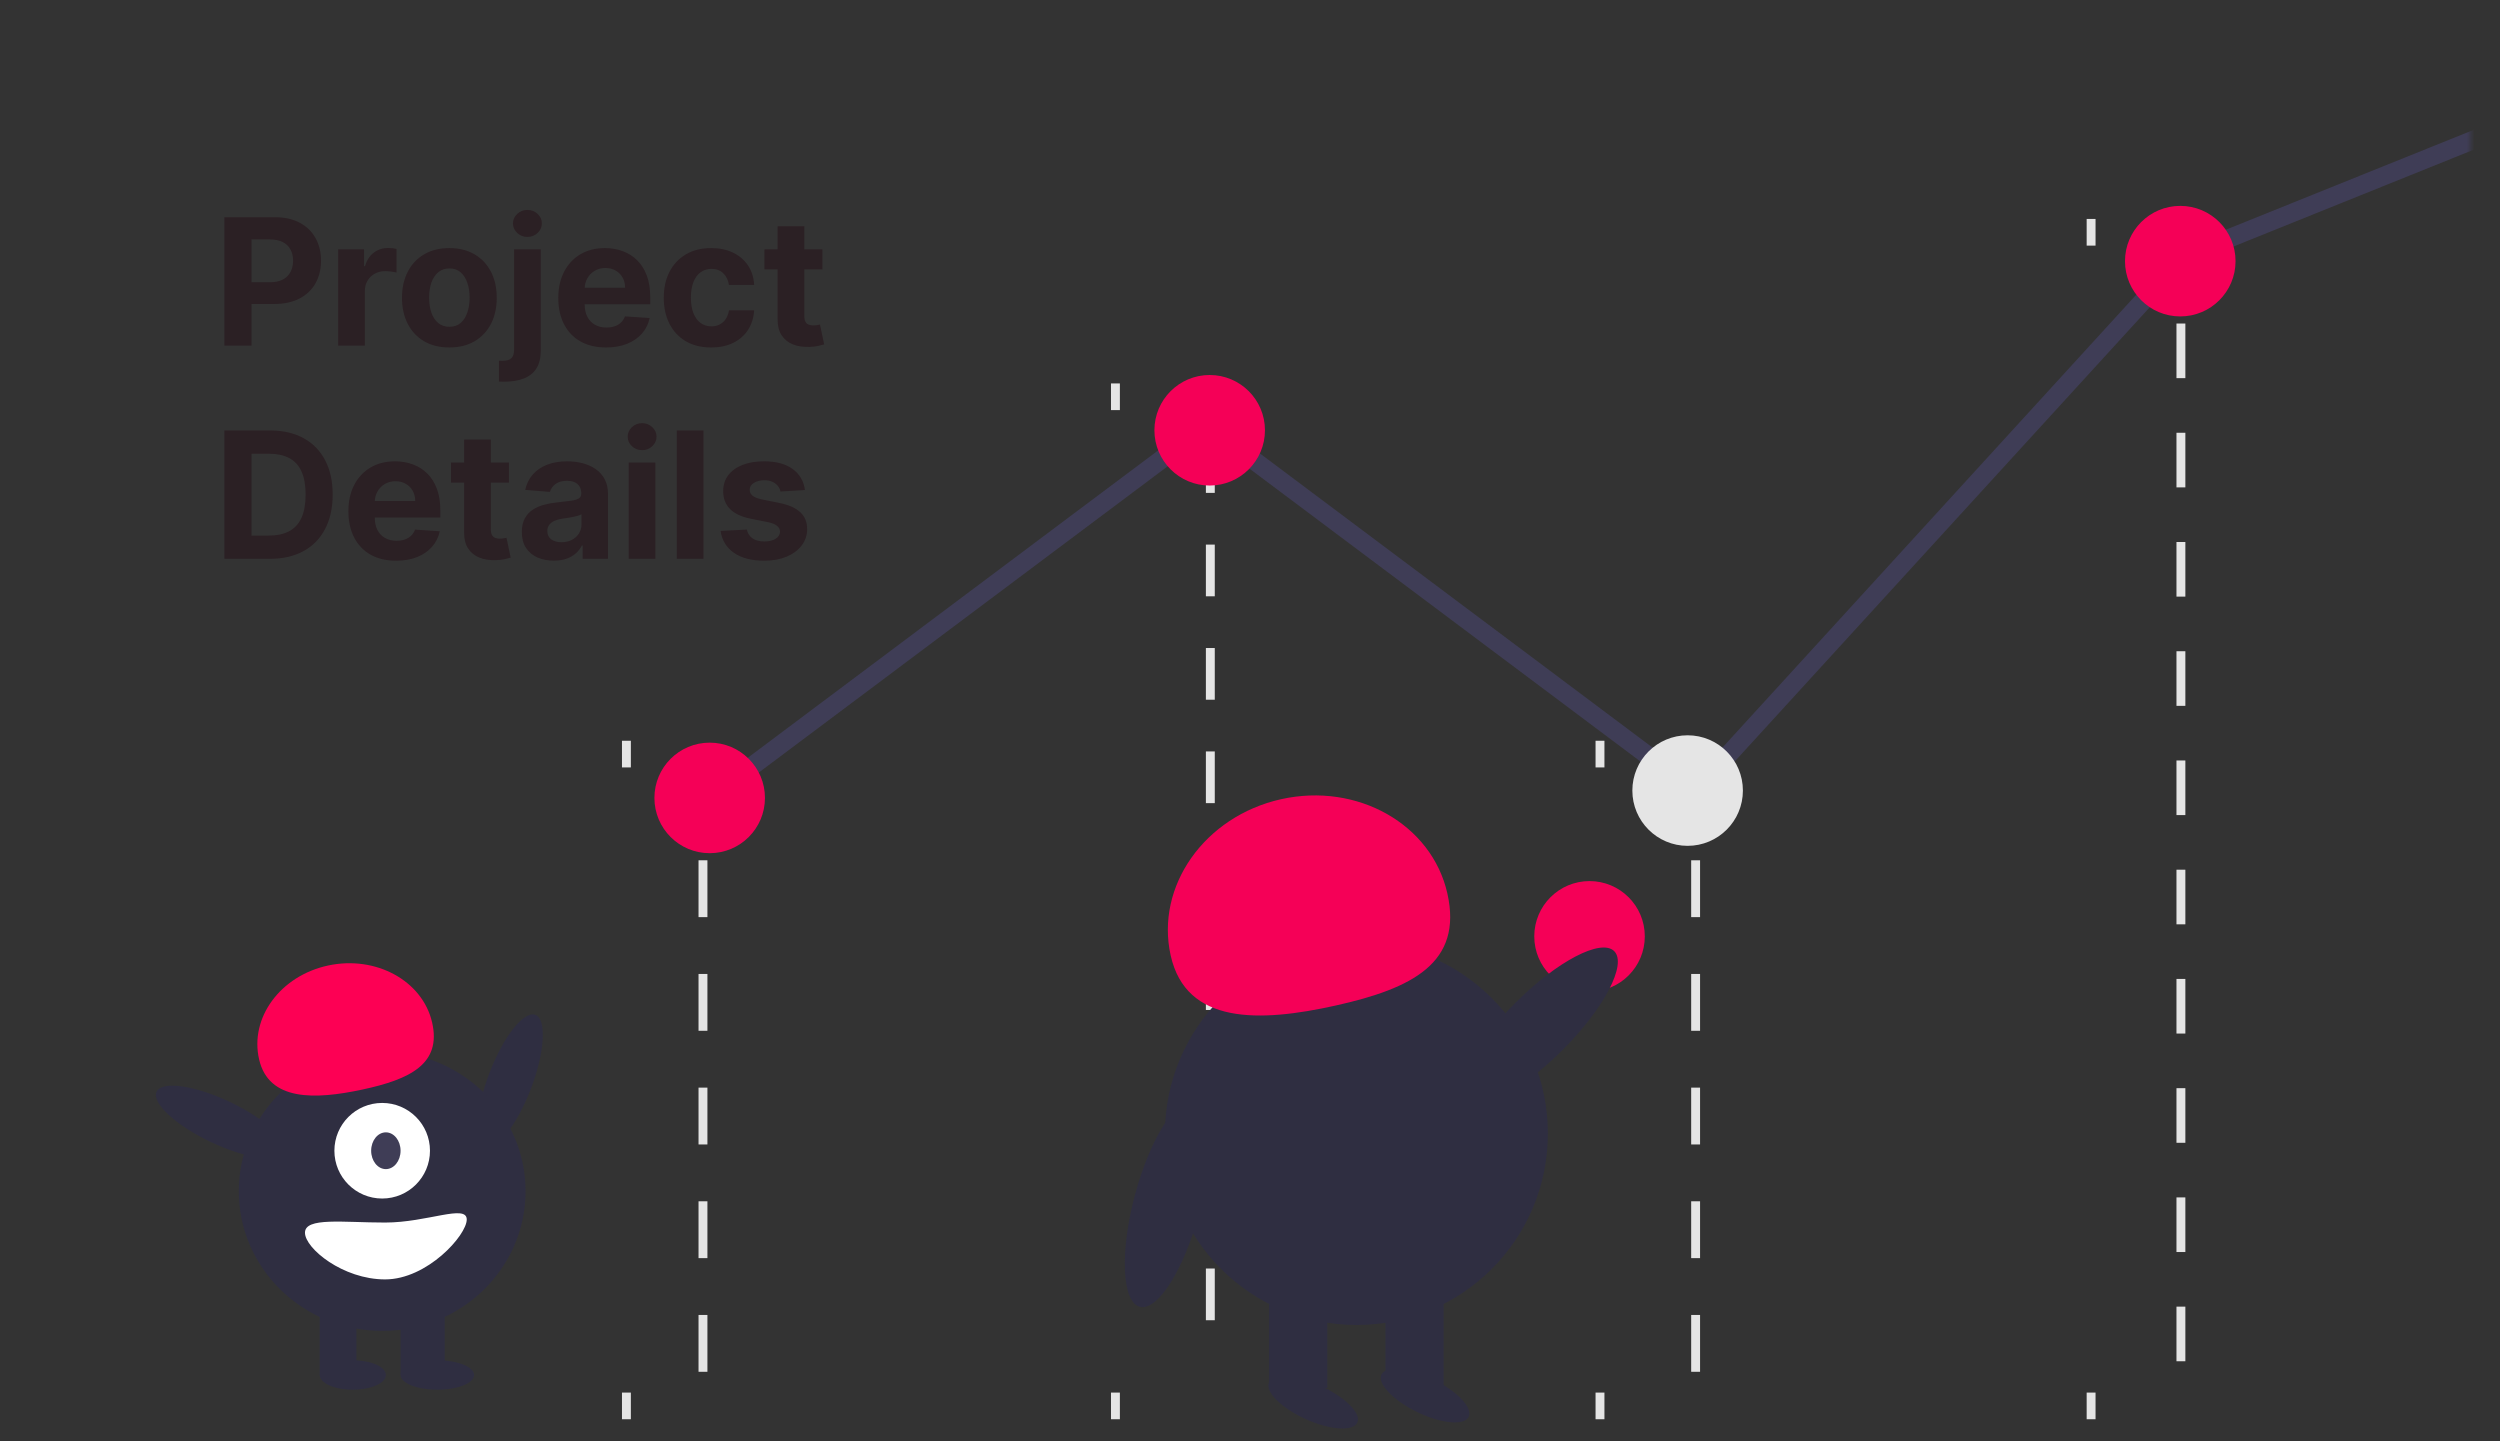 <svg width="340" height="196" viewBox="0 0 340 196" fill="none" xmlns="http://www.w3.org/2000/svg">
<rect x="0" y="0" width="340" height="196" fill="#333333" stroke="none"/>
<mask id="mask0_0_1" style="mask-type:alpha" maskUnits="userSpaceOnUse" x="4" y="-35" width="332" height="231">
<rect x="4" y="-35" width="332" height="231" rx="20" fill="white"/>
</mask>
<g mask="url(#mask0_0_1)">
<path d="M85.797 100.742H84.588V104.37H85.797V100.742Z" fill="#E5E5E5"/>
<path d="M96.209 186.563H95V178.834H96.209V186.563ZM96.209 171.105H95V163.375H96.209V171.105ZM96.209 155.646H95V147.917H96.209V155.646ZM96.209 140.188H95V132.458H96.209V140.188ZM96.209 124.729H95V117H96.209V124.729Z" fill="#E5E5E5"/>
<path d="M85.797 189.391H84.588V193.018H85.797V189.391Z" fill="#E5E5E5"/>
<path d="M218.204 100.742H216.995V104.37H218.204V100.742Z" fill="#E5E5E5"/>
<path d="M231.209 186.563H230V178.834H231.209V186.563ZM231.209 171.105H230V163.375H231.209V171.105ZM231.209 155.646H230V147.917H231.209V155.646ZM231.209 140.188H230V132.458H231.209V140.188ZM231.209 124.729H230V117H231.209V124.729Z" fill="#E5E5E5"/>
<path d="M218.204 189.391H216.995V193.018H218.204V189.391Z" fill="#E5E5E5"/>
<path d="M284.994 29.776H283.785V33.404H284.994V29.776Z" fill="#E5E5E5"/>
<path d="M297.209 185.131H296V177.703H297.209V185.131ZM297.209 170.275H296V162.847H297.209V170.275ZM297.209 155.419H296V147.991H297.209V155.419ZM297.209 140.563H296V133.135H297.209V140.563ZM297.209 125.708H296V118.279H297.209V125.708ZM297.209 110.851H296V103.424H297.209V110.851ZM297.209 95.996H296V88.568H297.209V95.996ZM297.209 81.14H296V73.712H297.209V81.14ZM297.209 66.284H296V58.856H297.209V66.284ZM297.209 51.428H296V44H297.209V51.428Z" fill="#E5E5E5"/>
<path d="M284.994 189.391H283.785V193.018H284.994V189.391Z" fill="#E5E5E5"/>
<path d="M152.303 52.147H151.094V55.774H152.303V52.147Z" fill="#E5E5E5"/>
<path d="M165.209 179.552H164V172.519H165.209V179.552ZM165.209 165.487H164V158.454H165.209V165.487ZM165.209 151.422H164V144.39H165.209V151.422ZM165.209 137.357H164V130.325H165.209V137.357ZM165.209 123.292H164V116.26H165.209V123.292ZM165.209 109.227H164V102.195H165.209V109.227ZM165.209 95.162H164V88.13H165.209V95.162ZM165.209 81.097H164V74.065H165.209V81.097ZM165.209 67.032H164V60H165.209V67.032Z" fill="#E5E5E5"/>
<path d="M152.303 189.391H151.094V193.018H152.303V189.391Z" fill="#E5E5E5"/>
<path d="M230.708 109.263L164.151 59.41L98.502 108.581L97 106.576L164.151 56.279L230.391 105.894L296.216 33.86L296.481 33.753L362.88 7L363.816 9.325L297.681 35.971L230.708 109.263Z" fill="#3F3D56"/>
<path d="M96.517 116.034C100.668 116.034 104.034 112.668 104.034 108.517C104.034 104.365 100.668 101 96.517 101C92.365 101 89 104.365 89 108.517C89 112.668 92.365 116.034 96.517 116.034Z" fill="#F50057"/>
<path d="M164.517 66.034C168.668 66.034 172.034 62.668 172.034 58.517C172.034 54.365 168.668 51 164.517 51C160.365 51 157 54.365 157 58.517C157 62.668 160.365 66.034 164.517 66.034Z" fill="#F50057"/>
<path d="M229.517 115.034C233.668 115.034 237.034 111.668 237.034 107.517C237.034 103.365 233.668 100 229.517 100C225.365 100 222 103.365 222 107.517C222 111.668 225.365 115.034 229.517 115.034Z" fill="#E5E5E5"/>
<path d="M216.177 134.861C220.328 134.861 223.693 131.495 223.693 127.344C223.693 123.193 220.328 119.827 216.177 119.827C212.025 119.827 208.66 123.193 208.66 127.344C208.66 131.495 212.025 134.861 216.177 134.861Z" fill="#F50057"/>
<path d="M296.517 43.034C300.668 43.034 304.034 39.668 304.034 35.517C304.034 31.365 300.668 28 296.517 28C292.365 28 289 31.365 289 35.517C289 39.668 292.365 43.034 296.517 43.034Z" fill="#F50057"/>
<path d="M72.201 148.074C74.096 143.116 74.37 138.616 72.814 138.021C71.258 137.426 68.46 140.962 66.566 145.92C64.671 150.877 64.396 155.378 65.953 155.973C67.509 156.567 70.306 153.031 72.201 148.074Z" fill="#2F2E41"/>
<path d="M51.977 181C62.746 181 71.477 172.493 71.477 162C71.477 151.507 62.746 143 51.977 143C41.207 143 32.477 151.507 32.477 162C32.477 172.493 41.207 181 51.977 181Z" fill="#2F2E41"/>
<path d="M48.477 176H43.477V187H48.477V176Z" fill="#2F2E41"/>
<path d="M60.477 176H54.477V187H60.477V176Z" fill="#2F2E41"/>
<path d="M47.977 189C50.462 189 52.477 188.105 52.477 187C52.477 185.895 50.462 185 47.977 185C45.491 185 43.477 185.895 43.477 187C43.477 188.105 45.491 189 47.977 189Z" fill="#2F2E41"/>
<path d="M59.477 189C62.238 189 64.477 188.105 64.477 187C64.477 185.895 62.238 185 59.477 185C56.715 185 54.477 185.895 54.477 187C54.477 188.105 56.715 189 59.477 189Z" fill="#2F2E41"/>
<path d="M51.977 163C55.566 163 58.477 160.09 58.477 156.5C58.477 152.91 55.566 150 51.977 150C48.387 150 45.477 152.91 45.477 156.5C45.477 160.09 48.387 163 51.977 163Z" fill="white"/>
<path d="M52.477 159C53.581 159 54.477 157.881 54.477 156.5C54.477 155.119 53.581 154 52.477 154C51.372 154 50.477 155.119 50.477 156.5C50.477 157.881 51.372 159 52.477 159Z" fill="#3F3D56"/>
<path d="M35.241 144.089C33.926 138.426 38.127 132.705 44.623 131.309C51.119 129.914 57.45 133.373 58.764 139.035C60.078 144.697 55.773 146.786 49.277 148.181C42.781 149.577 36.555 149.751 35.241 144.089Z" fill="#FD0054"/>
<path d="M38.657 156.71C39.371 155.205 36.063 152.141 31.268 149.867C26.473 147.593 22.007 146.969 21.293 148.475C20.579 149.98 23.887 153.044 28.682 155.318C33.477 157.592 37.943 158.216 38.657 156.71Z" fill="#2F2E41"/>
<path d="M41.477 167.648C41.477 169.783 46.641 174 52.372 174C58.103 174 63.477 167.988 63.477 165.852C63.477 163.717 58.103 166.267 52.372 166.267C46.641 166.267 41.477 165.512 41.477 167.648Z" fill="white"/>
<path d="M184.47 180.197C198.851 180.197 210.509 168.539 210.509 154.159C210.509 139.778 198.851 128.12 184.47 128.12C170.089 128.12 158.432 139.778 158.432 154.159C158.432 168.539 170.089 180.197 184.47 180.197Z" fill="#2F2E41"/>
<path d="M180.515 174.594H172.604V188.767H180.515V174.594Z" fill="#2F2E41"/>
<path d="M196.336 174.594H188.426V188.767H196.336V174.594Z" fill="#2F2E41"/>
<path d="M184.599 193.462C185.162 192.218 182.928 189.993 179.611 188.493C176.294 186.993 173.149 186.785 172.586 188.029C172.024 189.273 174.257 191.497 177.574 192.998C180.891 194.498 184.036 194.706 184.599 193.462Z" fill="#2F2E41"/>
<path d="M199.738 192.69C200.334 191.462 198.163 189.177 194.888 187.587C191.613 185.997 188.474 185.703 187.878 186.932C187.282 188.16 189.453 190.444 192.728 192.034C196.003 193.625 199.142 193.918 199.738 192.69Z" fill="#2F2E41"/>
<path d="M159.212 129.943C157.11 120.527 163.83 111.013 174.223 108.692C184.617 106.371 194.746 112.123 196.849 121.539C198.951 130.955 192.063 134.428 181.67 136.748C171.277 139.069 161.315 139.359 159.212 129.943Z" fill="#F50057"/>
<path d="M212.529 142.78C218.168 137.137 221.303 131.127 219.532 129.357C217.76 127.586 211.752 130.726 206.113 136.37C200.474 142.013 197.339 148.023 199.111 149.793C200.882 151.564 206.89 148.424 212.529 142.78Z" fill="#2F2E41"/>
<path d="M163.097 164.922C165.143 157.211 164.84 150.439 162.419 149.797C159.998 149.154 156.377 154.885 154.33 162.596C152.284 170.307 152.587 177.078 155.008 177.721C157.429 178.363 161.05 172.633 163.097 164.922Z" fill="#2F2E41"/>
</g>
<path d="M30.517 47V29.546H37.403C38.727 29.546 39.855 29.798 40.787 30.304C41.719 30.804 42.429 31.5 42.918 32.392C43.412 33.278 43.659 34.301 43.659 35.46C43.659 36.619 43.409 37.642 42.909 38.528C42.409 39.415 41.685 40.105 40.736 40.599C39.793 41.094 38.651 41.341 37.31 41.341H32.92V38.383H36.713C37.423 38.383 38.008 38.261 38.469 38.017C38.935 37.767 39.281 37.423 39.508 36.986C39.742 36.543 39.858 36.034 39.858 35.46C39.858 34.881 39.742 34.375 39.508 33.943C39.281 33.506 38.935 33.168 38.469 32.929C38.003 32.685 37.412 32.562 36.696 32.562H34.207V47H30.517ZM45.988 47V33.909H49.508V36.193H49.644C49.883 35.381 50.283 34.767 50.846 34.352C51.408 33.932 52.056 33.722 52.789 33.722C52.971 33.722 53.167 33.733 53.377 33.756C53.587 33.778 53.772 33.81 53.931 33.849V37.071C53.761 37.02 53.525 36.974 53.224 36.935C52.923 36.895 52.647 36.875 52.397 36.875C51.863 36.875 51.386 36.992 50.965 37.224C50.55 37.452 50.221 37.77 49.977 38.179C49.738 38.588 49.619 39.06 49.619 39.594V47H45.988ZM61.114 47.256C59.79 47.256 58.645 46.974 57.679 46.412C56.719 45.844 55.977 45.054 55.455 44.043C54.932 43.026 54.67 41.847 54.67 40.506C54.67 39.153 54.932 37.972 55.455 36.96C55.977 35.943 56.719 35.153 57.679 34.591C58.645 34.023 59.79 33.739 61.114 33.739C62.438 33.739 63.58 34.023 64.54 34.591C65.506 35.153 66.25 35.943 66.773 36.96C67.296 37.972 67.557 39.153 67.557 40.506C67.557 41.847 67.296 43.026 66.773 44.043C66.25 45.054 65.506 45.844 64.54 46.412C63.58 46.974 62.438 47.256 61.114 47.256ZM61.131 44.443C61.733 44.443 62.236 44.273 62.639 43.932C63.043 43.585 63.347 43.114 63.551 42.517C63.761 41.92 63.867 41.242 63.867 40.48C63.867 39.719 63.761 39.04 63.551 38.443C63.347 37.847 63.043 37.375 62.639 37.028C62.236 36.682 61.733 36.508 61.131 36.508C60.523 36.508 60.011 36.682 59.597 37.028C59.188 37.375 58.878 37.847 58.668 38.443C58.463 39.04 58.361 39.719 58.361 40.48C58.361 41.242 58.463 41.92 58.668 42.517C58.878 43.114 59.188 43.585 59.597 43.932C60.011 44.273 60.523 44.443 61.131 44.443ZM69.918 33.909H73.548V47.648C73.548 48.659 73.349 49.477 72.952 50.102C72.554 50.727 71.983 51.185 71.239 51.474C70.5 51.764 69.617 51.909 68.588 51.909C68.463 51.909 68.344 51.906 68.23 51.901C68.111 51.901 67.986 51.898 67.855 51.892V49.054C67.952 49.06 68.037 49.062 68.111 49.062C68.179 49.068 68.253 49.071 68.332 49.071C68.918 49.071 69.327 48.946 69.56 48.696C69.798 48.452 69.918 48.082 69.918 47.588V33.909ZM71.724 32.222C71.19 32.222 70.73 32.043 70.344 31.685C69.957 31.321 69.764 30.886 69.764 30.381C69.764 29.881 69.957 29.452 70.344 29.094C70.73 28.73 71.19 28.548 71.724 28.548C72.27 28.548 72.733 28.73 73.114 29.094C73.5 29.452 73.693 29.881 73.693 30.381C73.693 30.886 73.5 31.321 73.114 31.685C72.733 32.043 72.27 32.222 71.724 32.222ZM82.423 47.256C81.076 47.256 79.917 46.983 78.945 46.438C77.979 45.886 77.235 45.108 76.712 44.102C76.19 43.091 75.928 41.895 75.928 40.514C75.928 39.168 76.19 37.986 76.712 36.969C77.235 35.952 77.971 35.159 78.92 34.591C79.874 34.023 80.994 33.739 82.278 33.739C83.141 33.739 83.945 33.878 84.69 34.156C85.44 34.429 86.093 34.841 86.65 35.392C87.212 35.943 87.65 36.636 87.962 37.472C88.275 38.301 88.431 39.273 88.431 40.386V41.383H77.377V39.133H85.013C85.013 38.611 84.9 38.148 84.673 37.744C84.445 37.341 84.13 37.026 83.727 36.798C83.329 36.565 82.866 36.449 82.337 36.449C81.786 36.449 81.298 36.577 80.871 36.832C80.451 37.082 80.121 37.42 79.883 37.847C79.644 38.267 79.522 38.736 79.516 39.253V41.392C79.516 42.04 79.636 42.599 79.874 43.071C80.119 43.543 80.462 43.906 80.906 44.162C81.349 44.418 81.874 44.545 82.482 44.545C82.886 44.545 83.255 44.489 83.59 44.375C83.925 44.261 84.212 44.091 84.451 43.864C84.69 43.636 84.871 43.358 84.996 43.028L88.354 43.25C88.184 44.057 87.835 44.761 87.306 45.364C86.783 45.96 86.107 46.426 85.278 46.761C84.454 47.091 83.502 47.256 82.423 47.256ZM96.715 47.256C95.374 47.256 94.221 46.972 93.255 46.403C92.295 45.83 91.556 45.034 91.039 44.017C90.528 43 90.272 41.83 90.272 40.506C90.272 39.165 90.531 37.989 91.048 36.977C91.57 35.96 92.312 35.168 93.272 34.599C94.232 34.026 95.374 33.739 96.698 33.739C97.84 33.739 98.84 33.946 99.698 34.361C100.556 34.776 101.235 35.358 101.735 36.108C102.235 36.858 102.511 37.739 102.562 38.75H99.136C99.039 38.097 98.783 37.571 98.369 37.173C97.96 36.77 97.423 36.568 96.758 36.568C96.195 36.568 95.704 36.722 95.283 37.028C94.869 37.33 94.545 37.77 94.312 38.349C94.079 38.929 93.962 39.631 93.962 40.455C93.962 41.29 94.076 42 94.303 42.585C94.536 43.17 94.863 43.617 95.283 43.923C95.704 44.23 96.195 44.383 96.758 44.383C97.173 44.383 97.545 44.298 97.874 44.128C98.21 43.957 98.485 43.71 98.701 43.386C98.923 43.057 99.067 42.662 99.136 42.202H102.562C102.505 43.202 102.232 44.082 101.744 44.844C101.261 45.599 100.593 46.19 99.741 46.617C98.888 47.043 97.88 47.256 96.715 47.256ZM111.849 33.909V36.636H103.966V33.909H111.849ZM105.756 30.773H109.386V42.977C109.386 43.312 109.438 43.574 109.54 43.761C109.642 43.943 109.784 44.071 109.966 44.145C110.153 44.219 110.369 44.256 110.614 44.256C110.784 44.256 110.955 44.242 111.125 44.213C111.295 44.179 111.426 44.153 111.517 44.136L112.088 46.838C111.906 46.895 111.651 46.96 111.321 47.034C110.991 47.114 110.591 47.162 110.119 47.179C109.244 47.213 108.477 47.097 107.818 46.83C107.165 46.562 106.656 46.148 106.293 45.585C105.929 45.023 105.75 44.312 105.756 43.455V30.773ZM36.705 76H30.517V58.545H36.756C38.511 58.545 40.023 58.895 41.29 59.594C42.557 60.287 43.531 61.284 44.213 62.585C44.901 63.886 45.244 65.443 45.244 67.256C45.244 69.074 44.901 70.636 44.213 71.943C43.531 73.25 42.551 74.253 41.273 74.952C40 75.651 38.477 76 36.705 76ZM34.207 72.838H36.551C37.642 72.838 38.56 72.645 39.304 72.258C40.054 71.867 40.617 71.261 40.992 70.443C41.372 69.619 41.562 68.557 41.562 67.256C41.562 65.966 41.372 64.912 40.992 64.094C40.617 63.276 40.057 62.673 39.312 62.287C38.568 61.901 37.651 61.707 36.56 61.707H34.207V72.838ZM53.876 76.256C52.529 76.256 51.37 75.983 50.398 75.438C49.432 74.886 48.688 74.108 48.166 73.102C47.643 72.091 47.381 70.895 47.381 69.514C47.381 68.168 47.643 66.986 48.166 65.969C48.688 64.952 49.424 64.159 50.373 63.591C51.327 63.023 52.447 62.739 53.731 62.739C54.594 62.739 55.398 62.878 56.143 63.156C56.893 63.429 57.546 63.841 58.103 64.392C58.666 64.943 59.103 65.636 59.416 66.472C59.728 67.301 59.884 68.273 59.884 69.386V70.383H48.83V68.133H56.467C56.467 67.611 56.353 67.148 56.126 66.744C55.898 66.341 55.583 66.026 55.18 65.798C54.782 65.565 54.319 65.449 53.791 65.449C53.239 65.449 52.751 65.577 52.325 65.832C51.904 66.082 51.575 66.421 51.336 66.847C51.097 67.267 50.975 67.736 50.969 68.253V70.392C50.969 71.04 51.089 71.599 51.327 72.071C51.572 72.543 51.916 72.906 52.359 73.162C52.802 73.418 53.327 73.546 53.935 73.546C54.339 73.546 54.708 73.489 55.043 73.375C55.379 73.261 55.666 73.091 55.904 72.864C56.143 72.636 56.325 72.358 56.45 72.028L59.807 72.25C59.637 73.057 59.288 73.761 58.759 74.364C58.236 74.96 57.56 75.426 56.731 75.761C55.907 76.091 54.955 76.256 53.876 76.256ZM69.217 62.909V65.636H61.333V62.909H69.217ZM63.123 59.773H66.754V71.977C66.754 72.312 66.805 72.574 66.907 72.761C67.009 72.943 67.151 73.071 67.333 73.145C67.521 73.219 67.737 73.256 67.981 73.256C68.151 73.256 68.322 73.242 68.492 73.213C68.663 73.179 68.793 73.153 68.884 73.136L69.455 75.838C69.273 75.895 69.018 75.96 68.688 76.034C68.359 76.114 67.958 76.162 67.487 76.179C66.612 76.213 65.844 76.097 65.185 75.829C64.532 75.562 64.023 75.148 63.66 74.585C63.296 74.023 63.117 73.312 63.123 72.454V59.773ZM75.315 76.247C74.479 76.247 73.735 76.102 73.082 75.812C72.428 75.517 71.911 75.082 71.531 74.508C71.156 73.929 70.968 73.207 70.968 72.344C70.968 71.617 71.102 71.006 71.369 70.511C71.636 70.017 71.999 69.619 72.46 69.318C72.92 69.017 73.442 68.79 74.028 68.636C74.619 68.483 75.238 68.375 75.886 68.312C76.647 68.233 77.261 68.159 77.727 68.091C78.192 68.017 78.531 67.909 78.741 67.767C78.951 67.625 79.056 67.415 79.056 67.136V67.085C79.056 66.546 78.886 66.128 78.545 65.832C78.21 65.537 77.732 65.389 77.113 65.389C76.46 65.389 75.94 65.534 75.553 65.824C75.167 66.108 74.911 66.466 74.786 66.898L71.428 66.625C71.599 65.829 71.934 65.142 72.434 64.562C72.934 63.977 73.579 63.528 74.369 63.216C75.164 62.898 76.085 62.739 77.13 62.739C77.857 62.739 78.553 62.824 79.218 62.994C79.888 63.165 80.482 63.429 80.999 63.787C81.522 64.145 81.934 64.605 82.235 65.168C82.536 65.724 82.687 66.392 82.687 67.171V76H79.244V74.185H79.141C78.931 74.594 78.65 74.954 78.298 75.267C77.945 75.574 77.522 75.815 77.028 75.992C76.533 76.162 75.962 76.247 75.315 76.247ZM76.354 73.742C76.888 73.742 77.36 73.636 77.769 73.426C78.178 73.21 78.499 72.921 78.732 72.557C78.965 72.193 79.082 71.781 79.082 71.321V69.932C78.968 70.006 78.812 70.074 78.613 70.136C78.42 70.193 78.201 70.247 77.957 70.298C77.712 70.344 77.468 70.386 77.224 70.426C76.979 70.46 76.758 70.492 76.559 70.52C76.133 70.582 75.761 70.682 75.442 70.818C75.124 70.954 74.877 71.139 74.701 71.372C74.525 71.599 74.437 71.883 74.437 72.224C74.437 72.719 74.616 73.097 74.974 73.358C75.337 73.614 75.798 73.742 76.354 73.742ZM85.504 76V62.909H89.134V76H85.504ZM87.327 61.222C86.788 61.222 86.325 61.043 85.938 60.685C85.558 60.321 85.367 59.886 85.367 59.381C85.367 58.881 85.558 58.452 85.938 58.094C86.325 57.73 86.788 57.548 87.327 57.548C87.867 57.548 88.327 57.73 88.708 58.094C89.094 58.452 89.288 58.881 89.288 59.381C89.288 59.886 89.094 60.321 88.708 60.685C88.327 61.043 87.867 61.222 87.327 61.222ZM95.673 58.545V76H92.043V58.545H95.673ZM109.474 66.642L106.15 66.847C106.093 66.562 105.971 66.307 105.783 66.079C105.596 65.847 105.349 65.662 105.042 65.526C104.741 65.383 104.38 65.312 103.96 65.312C103.397 65.312 102.923 65.432 102.536 65.671C102.15 65.903 101.957 66.216 101.957 66.608C101.957 66.921 102.082 67.185 102.332 67.401C102.582 67.617 103.011 67.79 103.619 67.921L105.988 68.398C107.261 68.659 108.21 69.079 108.835 69.659C109.46 70.239 109.772 71 109.772 71.943C109.772 72.801 109.519 73.554 109.013 74.202C108.513 74.849 107.826 75.355 106.951 75.719C106.082 76.077 105.079 76.256 103.942 76.256C102.21 76.256 100.829 75.895 99.8 75.173C98.778 74.446 98.178 73.457 98.002 72.207L101.573 72.02C101.681 72.548 101.942 72.952 102.357 73.23C102.772 73.503 103.303 73.639 103.951 73.639C104.587 73.639 105.099 73.517 105.485 73.273C105.877 73.023 106.076 72.702 106.082 72.31C106.076 71.98 105.937 71.71 105.664 71.5C105.391 71.284 104.971 71.119 104.403 71.006L102.136 70.554C100.857 70.298 99.906 69.855 99.281 69.224C98.661 68.594 98.352 67.79 98.352 66.812C98.352 65.972 98.579 65.247 99.033 64.639C99.494 64.031 100.138 63.562 100.968 63.233C101.803 62.903 102.781 62.739 103.9 62.739C105.553 62.739 106.854 63.088 107.803 63.787C108.758 64.486 109.315 65.438 109.474 66.642Z" fill="#2B2024"/>
</svg>
